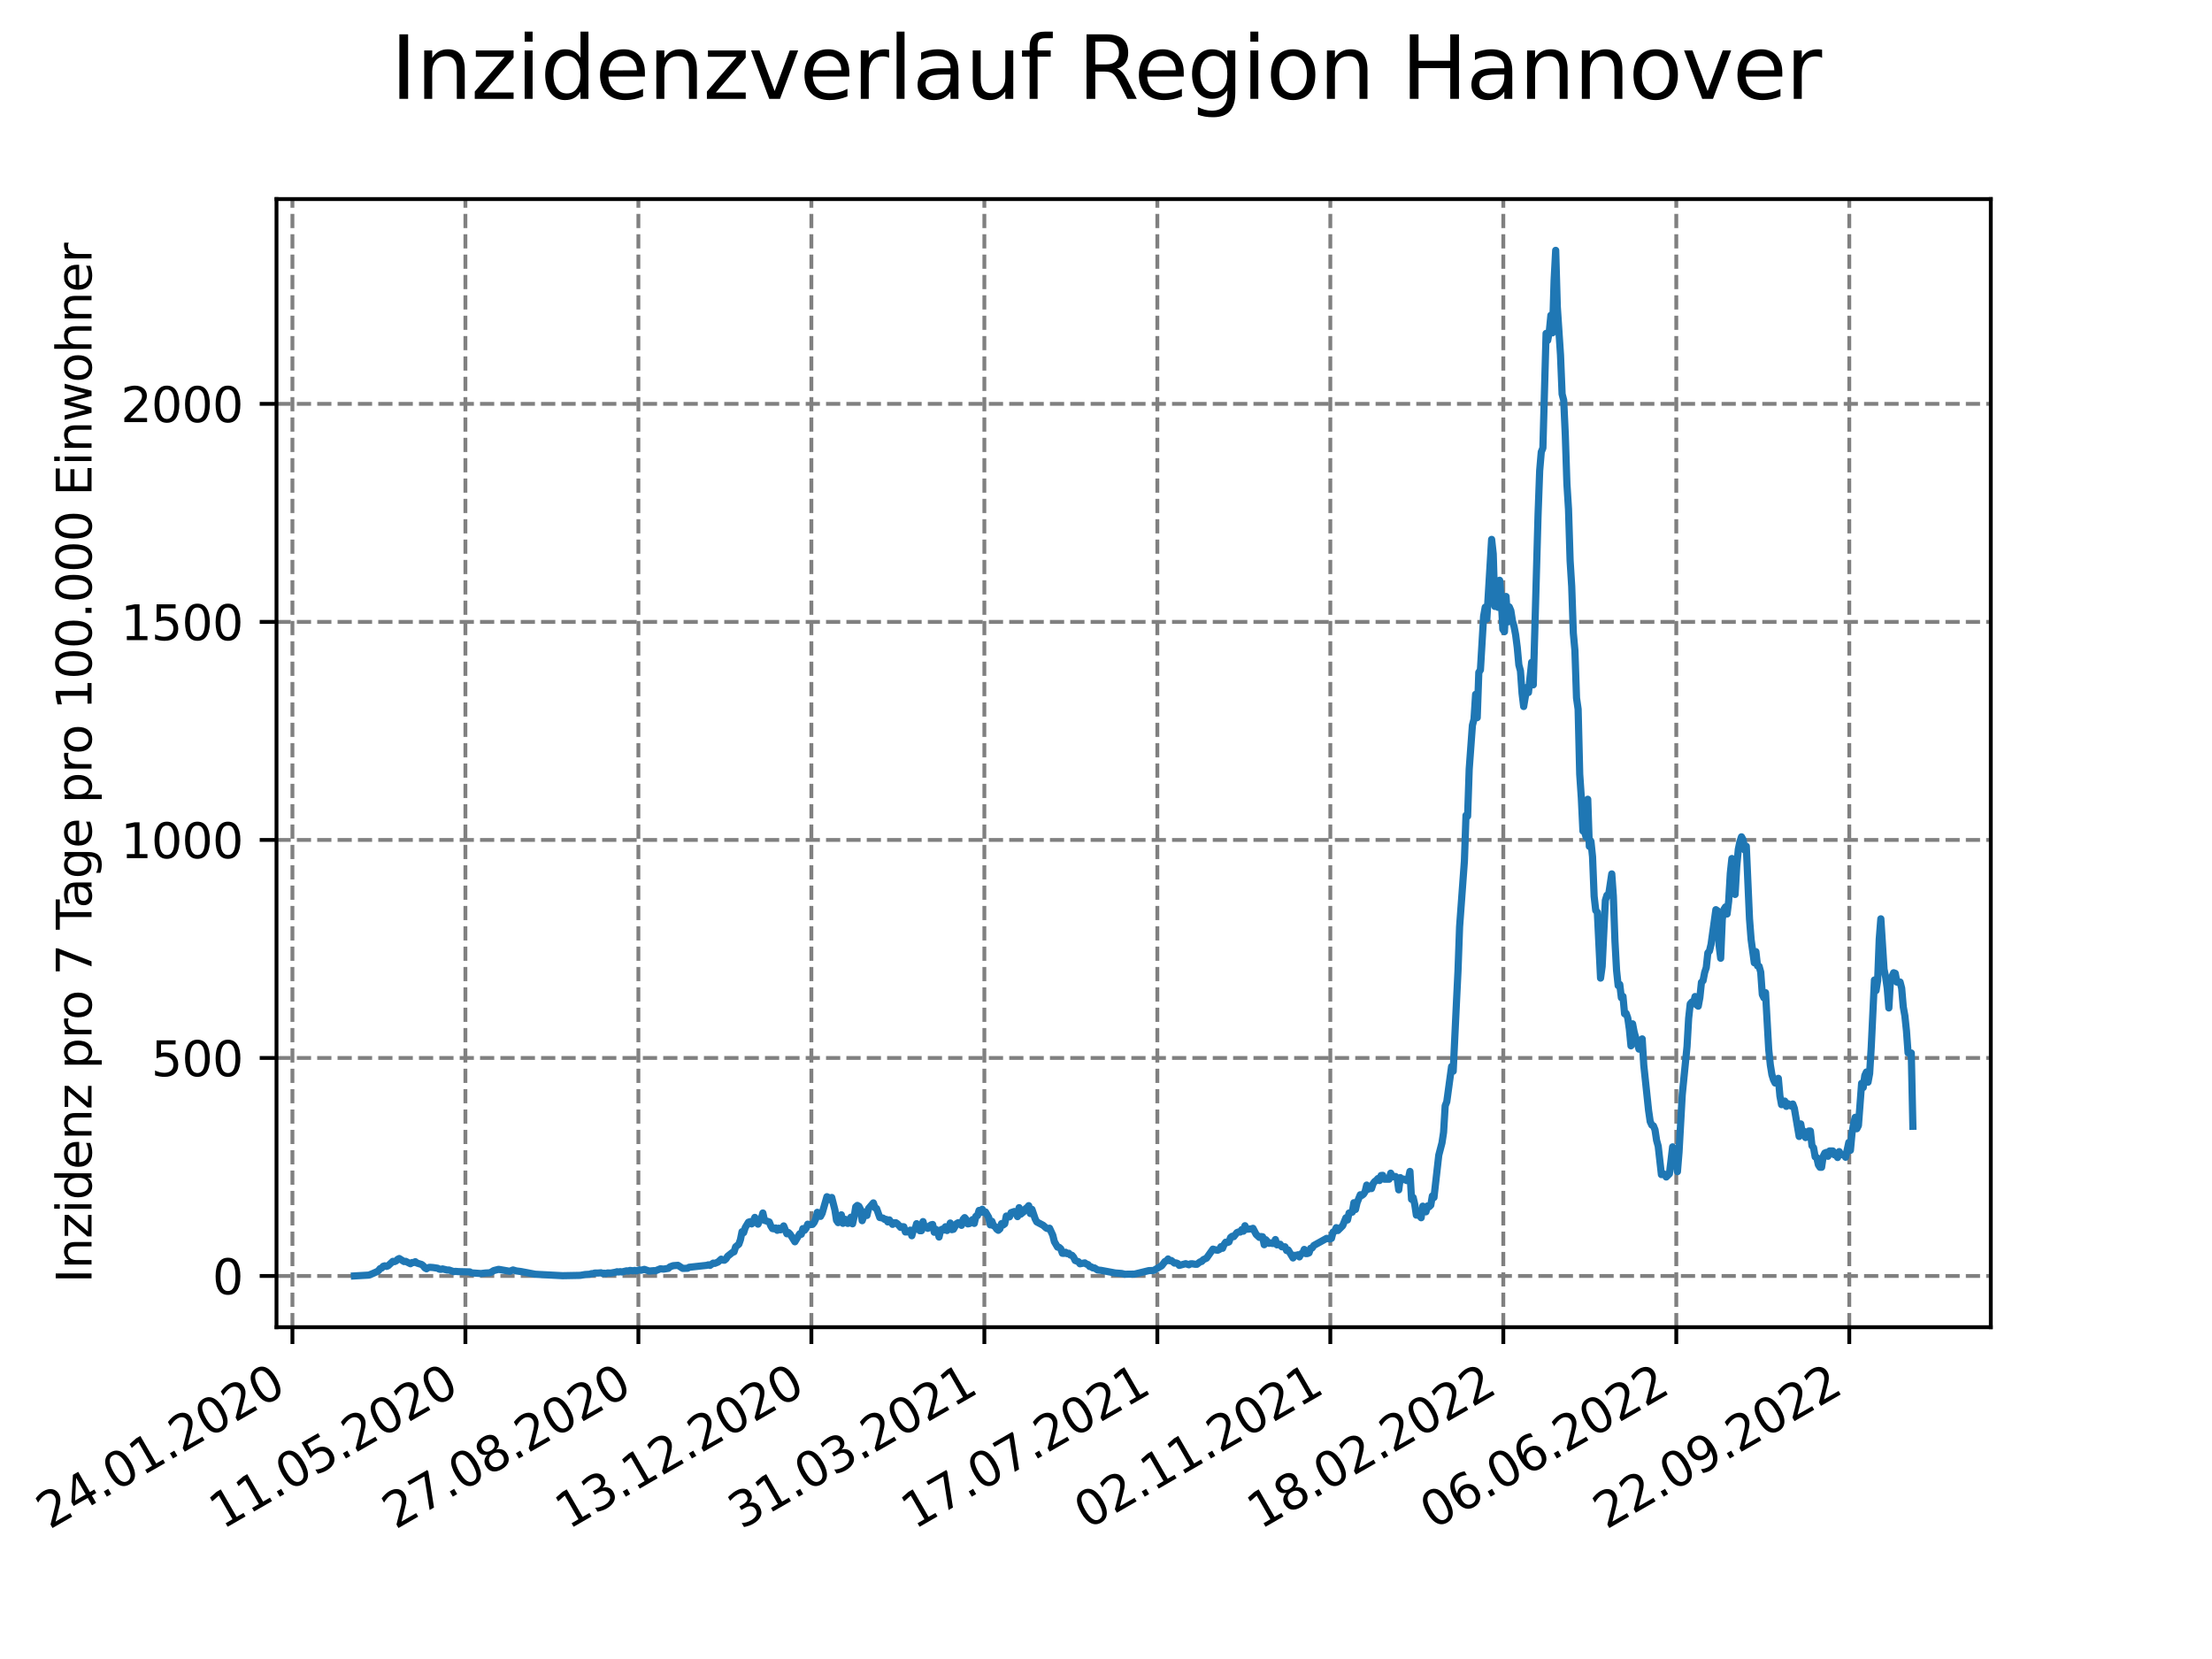 <?xml version="1.0" encoding="utf-8" standalone="no"?>
<!DOCTYPE svg PUBLIC "-//W3C//DTD SVG 1.1//EN"
  "http://www.w3.org/Graphics/SVG/1.1/DTD/svg11.dtd">
<svg xmlns:xlink="http://www.w3.org/1999/xlink" width="460.8pt" height="345.6pt" viewBox="0 0 460.8 345.6" xmlns="http://www.w3.org/2000/svg" version="1.1">
 <defs>
  <style type="text/css">*{stroke-linejoin: round; stroke-linecap: butt}</style>
 </defs>
 <g id="figure_1">
  <g id="patch_1">
   <path d="M 0 345.6 
L 460.8 345.6 
L 460.8 0 
L 0 0 
z
" style="fill: #ffffff"/>
  </g>
  <g id="axes_1">
   <g id="patch_2">
    <path d="M 57.6 276.48 
L 414.72 276.48 
L 414.72 41.472 
L 57.6 41.472 
z
" style="fill: #ffffff"/>
   </g>
   <g id="matplotlib.axis_1">
    <g id="xtick_1">
     <g id="line2d_1">
      <path d="M 60.917 276.48 
L 60.917 41.472 
" clip-path="url(#p7f2aca1222)" style="fill: none; stroke-dasharray: 2.96,1.28; stroke-dashoffset: 0; stroke: #808080; stroke-width: 0.8"/>
     </g>
     <g id="line2d_2">
      <defs>
       <path id="m4a69d5b12d" d="M 0 0 
L 0 3.5 
" style="stroke: #000000; stroke-width: 0.8"/>
      </defs>
      <g>
       <use xlink:href="#m4a69d5b12d" x="60.917" y="276.48" style="stroke: #000000; stroke-width: 0.8"/>
      </g>
     </g>
     <g id="text_1">
      <!-- 24.01.2020 -->
      <g transform="translate(10.292 318.689) rotate(-30) scale(0.1 -0.1)">
       <defs>
        <path id="DejaVuSans-32" d="M 1228 531 
L 3431 531 
L 3431 0 
L 469 0 
L 469 531 
Q 828 903 1448 1529 
Q 2069 2156 2228 2338 
Q 2531 2678 2651 2914 
Q 2772 3150 2772 3378 
Q 2772 3750 2511 3984 
Q 2250 4219 1831 4219 
Q 1534 4219 1204 4116 
Q 875 4013 500 3803 
L 500 4441 
Q 881 4594 1212 4672 
Q 1544 4750 1819 4750 
Q 2544 4750 2975 4387 
Q 3406 4025 3406 3419 
Q 3406 3131 3298 2873 
Q 3191 2616 2906 2266 
Q 2828 2175 2409 1742 
Q 1991 1309 1228 531 
z
" transform="scale(0.016)"/>
        <path id="DejaVuSans-34" d="M 2419 4116 
L 825 1625 
L 2419 1625 
L 2419 4116 
z
M 2253 4666 
L 3047 4666 
L 3047 1625 
L 3713 1625 
L 3713 1100 
L 3047 1100 
L 3047 0 
L 2419 0 
L 2419 1100 
L 313 1100 
L 313 1709 
L 2253 4666 
z
" transform="scale(0.016)"/>
        <path id="DejaVuSans-2e" d="M 684 794 
L 1344 794 
L 1344 0 
L 684 0 
L 684 794 
z
" transform="scale(0.016)"/>
        <path id="DejaVuSans-30" d="M 2034 4250 
Q 1547 4250 1301 3770 
Q 1056 3291 1056 2328 
Q 1056 1369 1301 889 
Q 1547 409 2034 409 
Q 2525 409 2770 889 
Q 3016 1369 3016 2328 
Q 3016 3291 2770 3770 
Q 2525 4250 2034 4250 
z
M 2034 4750 
Q 2819 4750 3233 4129 
Q 3647 3509 3647 2328 
Q 3647 1150 3233 529 
Q 2819 -91 2034 -91 
Q 1250 -91 836 529 
Q 422 1150 422 2328 
Q 422 3509 836 4129 
Q 1250 4750 2034 4750 
z
" transform="scale(0.016)"/>
        <path id="DejaVuSans-31" d="M 794 531 
L 1825 531 
L 1825 4091 
L 703 3866 
L 703 4441 
L 1819 4666 
L 2450 4666 
L 2450 531 
L 3481 531 
L 3481 0 
L 794 0 
L 794 531 
z
" transform="scale(0.016)"/>
       </defs>
       <use xlink:href="#DejaVuSans-32"/>
       <use xlink:href="#DejaVuSans-34" x="63.623"/>
       <use xlink:href="#DejaVuSans-2e" x="127.246"/>
       <use xlink:href="#DejaVuSans-30" x="159.033"/>
       <use xlink:href="#DejaVuSans-31" x="222.656"/>
       <use xlink:href="#DejaVuSans-2e" x="286.279"/>
       <use xlink:href="#DejaVuSans-32" x="318.066"/>
       <use xlink:href="#DejaVuSans-30" x="381.689"/>
       <use xlink:href="#DejaVuSans-32" x="445.312"/>
       <use xlink:href="#DejaVuSans-30" x="508.936"/>
      </g>
     </g>
    </g>
    <g id="xtick_2">
     <g id="line2d_3">
      <path d="M 96.953 276.48 
L 96.953 41.472 
" clip-path="url(#p7f2aca1222)" style="fill: none; stroke-dasharray: 2.96,1.28; stroke-dashoffset: 0; stroke: #808080; stroke-width: 0.8"/>
     </g>
     <g id="line2d_4">
      <g>
       <use xlink:href="#m4a69d5b12d" x="96.953" y="276.48" style="stroke: #000000; stroke-width: 0.8"/>
      </g>
     </g>
     <g id="text_2">
      <!-- 11.05.2020 -->
      <g transform="translate(46.328 318.689) rotate(-30) scale(0.1 -0.1)">
       <defs>
        <path id="DejaVuSans-35" d="M 691 4666 
L 3169 4666 
L 3169 4134 
L 1269 4134 
L 1269 2991 
Q 1406 3038 1543 3061 
Q 1681 3084 1819 3084 
Q 2600 3084 3056 2656 
Q 3513 2228 3513 1497 
Q 3513 744 3044 326 
Q 2575 -91 1722 -91 
Q 1428 -91 1123 -41 
Q 819 9 494 109 
L 494 744 
Q 775 591 1075 516 
Q 1375 441 1709 441 
Q 2250 441 2565 725 
Q 2881 1009 2881 1497 
Q 2881 1984 2565 2268 
Q 2250 2553 1709 2553 
Q 1456 2553 1204 2497 
Q 953 2441 691 2322 
L 691 4666 
z
" transform="scale(0.016)"/>
       </defs>
       <use xlink:href="#DejaVuSans-31"/>
       <use xlink:href="#DejaVuSans-31" x="63.623"/>
       <use xlink:href="#DejaVuSans-2e" x="127.246"/>
       <use xlink:href="#DejaVuSans-30" x="159.033"/>
       <use xlink:href="#DejaVuSans-35" x="222.656"/>
       <use xlink:href="#DejaVuSans-2e" x="286.279"/>
       <use xlink:href="#DejaVuSans-32" x="318.066"/>
       <use xlink:href="#DejaVuSans-30" x="381.689"/>
       <use xlink:href="#DejaVuSans-32" x="445.312"/>
       <use xlink:href="#DejaVuSans-30" x="508.936"/>
      </g>
     </g>
    </g>
    <g id="xtick_3">
     <g id="line2d_5">
      <path d="M 132.988 276.48 
L 132.988 41.472 
" clip-path="url(#p7f2aca1222)" style="fill: none; stroke-dasharray: 2.96,1.28; stroke-dashoffset: 0; stroke: #808080; stroke-width: 0.8"/>
     </g>
     <g id="line2d_6">
      <g>
       <use xlink:href="#m4a69d5b12d" x="132.988" y="276.48" style="stroke: #000000; stroke-width: 0.8"/>
      </g>
     </g>
     <g id="text_3">
      <!-- 27.08.2020 -->
      <g transform="translate(82.363 318.689) rotate(-30) scale(0.1 -0.1)">
       <defs>
        <path id="DejaVuSans-37" d="M 525 4666 
L 3525 4666 
L 3525 4397 
L 1831 0 
L 1172 0 
L 2766 4134 
L 525 4134 
L 525 4666 
z
" transform="scale(0.016)"/>
        <path id="DejaVuSans-38" d="M 2034 2216 
Q 1584 2216 1326 1975 
Q 1069 1734 1069 1313 
Q 1069 891 1326 650 
Q 1584 409 2034 409 
Q 2484 409 2743 651 
Q 3003 894 3003 1313 
Q 3003 1734 2745 1975 
Q 2488 2216 2034 2216 
z
M 1403 2484 
Q 997 2584 770 2862 
Q 544 3141 544 3541 
Q 544 4100 942 4425 
Q 1341 4750 2034 4750 
Q 2731 4750 3128 4425 
Q 3525 4100 3525 3541 
Q 3525 3141 3298 2862 
Q 3072 2584 2669 2484 
Q 3125 2378 3379 2068 
Q 3634 1759 3634 1313 
Q 3634 634 3220 271 
Q 2806 -91 2034 -91 
Q 1263 -91 848 271 
Q 434 634 434 1313 
Q 434 1759 690 2068 
Q 947 2378 1403 2484 
z
M 1172 3481 
Q 1172 3119 1398 2916 
Q 1625 2713 2034 2713 
Q 2441 2713 2670 2916 
Q 2900 3119 2900 3481 
Q 2900 3844 2670 4047 
Q 2441 4250 2034 4250 
Q 1625 4250 1398 4047 
Q 1172 3844 1172 3481 
z
" transform="scale(0.016)"/>
       </defs>
       <use xlink:href="#DejaVuSans-32"/>
       <use xlink:href="#DejaVuSans-37" x="63.623"/>
       <use xlink:href="#DejaVuSans-2e" x="127.246"/>
       <use xlink:href="#DejaVuSans-30" x="159.033"/>
       <use xlink:href="#DejaVuSans-38" x="222.656"/>
       <use xlink:href="#DejaVuSans-2e" x="286.279"/>
       <use xlink:href="#DejaVuSans-32" x="318.066"/>
       <use xlink:href="#DejaVuSans-30" x="381.689"/>
       <use xlink:href="#DejaVuSans-32" x="445.312"/>
       <use xlink:href="#DejaVuSans-30" x="508.936"/>
      </g>
     </g>
    </g>
    <g id="xtick_4">
     <g id="line2d_7">
      <path d="M 169.024 276.48 
L 169.024 41.472 
" clip-path="url(#p7f2aca1222)" style="fill: none; stroke-dasharray: 2.96,1.28; stroke-dashoffset: 0; stroke: #808080; stroke-width: 0.8"/>
     </g>
     <g id="line2d_8">
      <g>
       <use xlink:href="#m4a69d5b12d" x="169.024" y="276.48" style="stroke: #000000; stroke-width: 0.8"/>
      </g>
     </g>
     <g id="text_4">
      <!-- 13.12.2020 -->
      <g transform="translate(118.399 318.689) rotate(-30) scale(0.1 -0.1)">
       <defs>
        <path id="DejaVuSans-33" d="M 2597 2516 
Q 3050 2419 3304 2112 
Q 3559 1806 3559 1356 
Q 3559 666 3084 287 
Q 2609 -91 1734 -91 
Q 1441 -91 1130 -33 
Q 819 25 488 141 
L 488 750 
Q 750 597 1062 519 
Q 1375 441 1716 441 
Q 2309 441 2620 675 
Q 2931 909 2931 1356 
Q 2931 1769 2642 2001 
Q 2353 2234 1838 2234 
L 1294 2234 
L 1294 2753 
L 1863 2753 
Q 2328 2753 2575 2939 
Q 2822 3125 2822 3475 
Q 2822 3834 2567 4026 
Q 2313 4219 1838 4219 
Q 1578 4219 1281 4162 
Q 984 4106 628 3988 
L 628 4550 
Q 988 4650 1302 4700 
Q 1616 4750 1894 4750 
Q 2613 4750 3031 4423 
Q 3450 4097 3450 3541 
Q 3450 3153 3228 2886 
Q 3006 2619 2597 2516 
z
" transform="scale(0.016)"/>
       </defs>
       <use xlink:href="#DejaVuSans-31"/>
       <use xlink:href="#DejaVuSans-33" x="63.623"/>
       <use xlink:href="#DejaVuSans-2e" x="127.246"/>
       <use xlink:href="#DejaVuSans-31" x="159.033"/>
       <use xlink:href="#DejaVuSans-32" x="222.656"/>
       <use xlink:href="#DejaVuSans-2e" x="286.279"/>
       <use xlink:href="#DejaVuSans-32" x="318.066"/>
       <use xlink:href="#DejaVuSans-30" x="381.689"/>
       <use xlink:href="#DejaVuSans-32" x="445.312"/>
       <use xlink:href="#DejaVuSans-30" x="508.936"/>
      </g>
     </g>
    </g>
    <g id="xtick_5">
     <g id="line2d_9">
      <path d="M 205.06 276.48 
L 205.06 41.472 
" clip-path="url(#p7f2aca1222)" style="fill: none; stroke-dasharray: 2.96,1.28; stroke-dashoffset: 0; stroke: #808080; stroke-width: 0.8"/>
     </g>
     <g id="line2d_10">
      <g>
       <use xlink:href="#m4a69d5b12d" x="205.06" y="276.48" style="stroke: #000000; stroke-width: 0.8"/>
      </g>
     </g>
     <g id="text_5">
      <!-- 31.03.2021 -->
      <g transform="translate(154.435 318.689) rotate(-30) scale(0.1 -0.1)">
       <use xlink:href="#DejaVuSans-33"/>
       <use xlink:href="#DejaVuSans-31" x="63.623"/>
       <use xlink:href="#DejaVuSans-2e" x="127.246"/>
       <use xlink:href="#DejaVuSans-30" x="159.033"/>
       <use xlink:href="#DejaVuSans-33" x="222.656"/>
       <use xlink:href="#DejaVuSans-2e" x="286.279"/>
       <use xlink:href="#DejaVuSans-32" x="318.066"/>
       <use xlink:href="#DejaVuSans-30" x="381.689"/>
       <use xlink:href="#DejaVuSans-32" x="445.312"/>
       <use xlink:href="#DejaVuSans-31" x="508.936"/>
      </g>
     </g>
    </g>
    <g id="xtick_6">
     <g id="line2d_11">
      <path d="M 241.095 276.48 
L 241.095 41.472 
" clip-path="url(#p7f2aca1222)" style="fill: none; stroke-dasharray: 2.96,1.28; stroke-dashoffset: 0; stroke: #808080; stroke-width: 0.8"/>
     </g>
     <g id="line2d_12">
      <g>
       <use xlink:href="#m4a69d5b12d" x="241.095" y="276.48" style="stroke: #000000; stroke-width: 0.8"/>
      </g>
     </g>
     <g id="text_6">
      <!-- 17.07.2021 -->
      <g transform="translate(190.47 318.689) rotate(-30) scale(0.1 -0.1)">
       <use xlink:href="#DejaVuSans-31"/>
       <use xlink:href="#DejaVuSans-37" x="63.623"/>
       <use xlink:href="#DejaVuSans-2e" x="127.246"/>
       <use xlink:href="#DejaVuSans-30" x="159.033"/>
       <use xlink:href="#DejaVuSans-37" x="222.656"/>
       <use xlink:href="#DejaVuSans-2e" x="286.279"/>
       <use xlink:href="#DejaVuSans-32" x="318.066"/>
       <use xlink:href="#DejaVuSans-30" x="381.689"/>
       <use xlink:href="#DejaVuSans-32" x="445.312"/>
       <use xlink:href="#DejaVuSans-31" x="508.936"/>
      </g>
     </g>
    </g>
    <g id="xtick_7">
     <g id="line2d_13">
      <path d="M 277.131 276.48 
L 277.131 41.472 
" clip-path="url(#p7f2aca1222)" style="fill: none; stroke-dasharray: 2.96,1.28; stroke-dashoffset: 0; stroke: #808080; stroke-width: 0.8"/>
     </g>
     <g id="line2d_14">
      <g>
       <use xlink:href="#m4a69d5b12d" x="277.131" y="276.48" style="stroke: #000000; stroke-width: 0.8"/>
      </g>
     </g>
     <g id="text_7">
      <!-- 02.11.2021 -->
      <g transform="translate(226.506 318.689) rotate(-30) scale(0.1 -0.1)">
       <use xlink:href="#DejaVuSans-30"/>
       <use xlink:href="#DejaVuSans-32" x="63.623"/>
       <use xlink:href="#DejaVuSans-2e" x="127.246"/>
       <use xlink:href="#DejaVuSans-31" x="159.033"/>
       <use xlink:href="#DejaVuSans-31" x="222.656"/>
       <use xlink:href="#DejaVuSans-2e" x="286.279"/>
       <use xlink:href="#DejaVuSans-32" x="318.066"/>
       <use xlink:href="#DejaVuSans-30" x="381.689"/>
       <use xlink:href="#DejaVuSans-32" x="445.312"/>
       <use xlink:href="#DejaVuSans-31" x="508.936"/>
      </g>
     </g>
    </g>
    <g id="xtick_8">
     <g id="line2d_15">
      <path d="M 313.167 276.48 
L 313.167 41.472 
" clip-path="url(#p7f2aca1222)" style="fill: none; stroke-dasharray: 2.96,1.28; stroke-dashoffset: 0; stroke: #808080; stroke-width: 0.8"/>
     </g>
     <g id="line2d_16">
      <g>
       <use xlink:href="#m4a69d5b12d" x="313.167" y="276.48" style="stroke: #000000; stroke-width: 0.8"/>
      </g>
     </g>
     <g id="text_8">
      <!-- 18.02.2022 -->
      <g transform="translate(262.542 318.689) rotate(-30) scale(0.1 -0.1)">
       <use xlink:href="#DejaVuSans-31"/>
       <use xlink:href="#DejaVuSans-38" x="63.623"/>
       <use xlink:href="#DejaVuSans-2e" x="127.246"/>
       <use xlink:href="#DejaVuSans-30" x="159.033"/>
       <use xlink:href="#DejaVuSans-32" x="222.656"/>
       <use xlink:href="#DejaVuSans-2e" x="286.279"/>
       <use xlink:href="#DejaVuSans-32" x="318.066"/>
       <use xlink:href="#DejaVuSans-30" x="381.689"/>
       <use xlink:href="#DejaVuSans-32" x="445.312"/>
       <use xlink:href="#DejaVuSans-32" x="508.936"/>
      </g>
     </g>
    </g>
    <g id="xtick_9">
     <g id="line2d_17">
      <path d="M 349.202 276.48 
L 349.202 41.472 
" clip-path="url(#p7f2aca1222)" style="fill: none; stroke-dasharray: 2.96,1.28; stroke-dashoffset: 0; stroke: #808080; stroke-width: 0.8"/>
     </g>
     <g id="line2d_18">
      <g>
       <use xlink:href="#m4a69d5b12d" x="349.202" y="276.48" style="stroke: #000000; stroke-width: 0.8"/>
      </g>
     </g>
     <g id="text_9">
      <!-- 06.06.2022 -->
      <g transform="translate(298.577 318.689) rotate(-30) scale(0.1 -0.1)">
       <defs>
        <path id="DejaVuSans-36" d="M 2113 2584 
Q 1688 2584 1439 2293 
Q 1191 2003 1191 1497 
Q 1191 994 1439 701 
Q 1688 409 2113 409 
Q 2538 409 2786 701 
Q 3034 994 3034 1497 
Q 3034 2003 2786 2293 
Q 2538 2584 2113 2584 
z
M 3366 4563 
L 3366 3988 
Q 3128 4100 2886 4159 
Q 2644 4219 2406 4219 
Q 1781 4219 1451 3797 
Q 1122 3375 1075 2522 
Q 1259 2794 1537 2939 
Q 1816 3084 2150 3084 
Q 2853 3084 3261 2657 
Q 3669 2231 3669 1497 
Q 3669 778 3244 343 
Q 2819 -91 2113 -91 
Q 1303 -91 875 529 
Q 447 1150 447 2328 
Q 447 3434 972 4092 
Q 1497 4750 2381 4750 
Q 2619 4750 2861 4703 
Q 3103 4656 3366 4563 
z
" transform="scale(0.016)"/>
       </defs>
       <use xlink:href="#DejaVuSans-30"/>
       <use xlink:href="#DejaVuSans-36" x="63.623"/>
       <use xlink:href="#DejaVuSans-2e" x="127.246"/>
       <use xlink:href="#DejaVuSans-30" x="159.033"/>
       <use xlink:href="#DejaVuSans-36" x="222.656"/>
       <use xlink:href="#DejaVuSans-2e" x="286.279"/>
       <use xlink:href="#DejaVuSans-32" x="318.066"/>
       <use xlink:href="#DejaVuSans-30" x="381.689"/>
       <use xlink:href="#DejaVuSans-32" x="445.312"/>
       <use xlink:href="#DejaVuSans-32" x="508.936"/>
      </g>
     </g>
    </g>
    <g id="xtick_10">
     <g id="line2d_19">
      <path d="M 385.238 276.48 
L 385.238 41.472 
" clip-path="url(#p7f2aca1222)" style="fill: none; stroke-dasharray: 2.96,1.28; stroke-dashoffset: 0; stroke: #808080; stroke-width: 0.8"/>
     </g>
     <g id="line2d_20">
      <g>
       <use xlink:href="#m4a69d5b12d" x="385.238" y="276.48" style="stroke: #000000; stroke-width: 0.8"/>
      </g>
     </g>
     <g id="text_10">
      <!-- 22.09.2022 -->
      <g transform="translate(334.613 318.689) rotate(-30) scale(0.1 -0.1)">
       <defs>
        <path id="DejaVuSans-39" d="M 703 97 
L 703 672 
Q 941 559 1184 500 
Q 1428 441 1663 441 
Q 2288 441 2617 861 
Q 2947 1281 2994 2138 
Q 2813 1869 2534 1725 
Q 2256 1581 1919 1581 
Q 1219 1581 811 2004 
Q 403 2428 403 3163 
Q 403 3881 828 4315 
Q 1253 4750 1959 4750 
Q 2769 4750 3195 4129 
Q 3622 3509 3622 2328 
Q 3622 1225 3098 567 
Q 2575 -91 1691 -91 
Q 1453 -91 1209 -44 
Q 966 3 703 97 
z
M 1959 2075 
Q 2384 2075 2632 2365 
Q 2881 2656 2881 3163 
Q 2881 3666 2632 3958 
Q 2384 4250 1959 4250 
Q 1534 4250 1286 3958 
Q 1038 3666 1038 3163 
Q 1038 2656 1286 2365 
Q 1534 2075 1959 2075 
z
" transform="scale(0.016)"/>
       </defs>
       <use xlink:href="#DejaVuSans-32"/>
       <use xlink:href="#DejaVuSans-32" x="63.623"/>
       <use xlink:href="#DejaVuSans-2e" x="127.246"/>
       <use xlink:href="#DejaVuSans-30" x="159.033"/>
       <use xlink:href="#DejaVuSans-39" x="222.656"/>
       <use xlink:href="#DejaVuSans-2e" x="286.279"/>
       <use xlink:href="#DejaVuSans-32" x="318.066"/>
       <use xlink:href="#DejaVuSans-30" x="381.689"/>
       <use xlink:href="#DejaVuSans-32" x="445.312"/>
       <use xlink:href="#DejaVuSans-32" x="508.936"/>
      </g>
     </g>
    </g>
   </g>
   <g id="matplotlib.axis_2">
    <g id="ytick_1">
     <g id="line2d_21">
      <path d="M 57.6 265.806 
L 414.72 265.806 
" clip-path="url(#p7f2aca1222)" style="fill: none; stroke-dasharray: 2.96,1.28; stroke-dashoffset: 0; stroke: #808080; stroke-width: 0.8"/>
     </g>
     <g id="line2d_22">
      <defs>
       <path id="m8490bb4924" d="M 0 0 
L -3.5 0 
" style="stroke: #000000; stroke-width: 0.8"/>
      </defs>
      <g>
       <use xlink:href="#m8490bb4924" x="57.6" y="265.806" style="stroke: #000000; stroke-width: 0.8"/>
      </g>
     </g>
     <g id="text_11">
      <!-- 0 -->
      <g transform="translate(44.237 269.605) scale(0.1 -0.1)">
       <use xlink:href="#DejaVuSans-30"/>
      </g>
     </g>
    </g>
    <g id="ytick_2">
     <g id="line2d_23">
      <path d="M 57.6 220.388 
L 414.72 220.388 
" clip-path="url(#p7f2aca1222)" style="fill: none; stroke-dasharray: 2.96,1.28; stroke-dashoffset: 0; stroke: #808080; stroke-width: 0.8"/>
     </g>
     <g id="line2d_24">
      <g>
       <use xlink:href="#m8490bb4924" x="57.6" y="220.388" style="stroke: #000000; stroke-width: 0.8"/>
      </g>
     </g>
     <g id="text_12">
      <!-- 500 -->
      <g transform="translate(31.512 224.187) scale(0.1 -0.1)">
       <use xlink:href="#DejaVuSans-35"/>
       <use xlink:href="#DejaVuSans-30" x="63.623"/>
       <use xlink:href="#DejaVuSans-30" x="127.246"/>
      </g>
     </g>
    </g>
    <g id="ytick_3">
     <g id="line2d_25">
      <path d="M 57.6 174.97 
L 414.72 174.97 
" clip-path="url(#p7f2aca1222)" style="fill: none; stroke-dasharray: 2.96,1.28; stroke-dashoffset: 0; stroke: #808080; stroke-width: 0.8"/>
     </g>
     <g id="line2d_26">
      <g>
       <use xlink:href="#m8490bb4924" x="57.6" y="174.97" style="stroke: #000000; stroke-width: 0.8"/>
      </g>
     </g>
     <g id="text_13">
      <!-- 1000 -->
      <g transform="translate(25.15 178.769) scale(0.1 -0.1)">
       <use xlink:href="#DejaVuSans-31"/>
       <use xlink:href="#DejaVuSans-30" x="63.623"/>
       <use xlink:href="#DejaVuSans-30" x="127.246"/>
       <use xlink:href="#DejaVuSans-30" x="190.869"/>
      </g>
     </g>
    </g>
    <g id="ytick_4">
     <g id="line2d_27">
      <path d="M 57.6 129.552 
L 414.72 129.552 
" clip-path="url(#p7f2aca1222)" style="fill: none; stroke-dasharray: 2.96,1.28; stroke-dashoffset: 0; stroke: #808080; stroke-width: 0.8"/>
     </g>
     <g id="line2d_28">
      <g>
       <use xlink:href="#m8490bb4924" x="57.6" y="129.552" style="stroke: #000000; stroke-width: 0.8"/>
      </g>
     </g>
     <g id="text_14">
      <!-- 1500 -->
      <g transform="translate(25.15 133.351) scale(0.1 -0.1)">
       <use xlink:href="#DejaVuSans-31"/>
       <use xlink:href="#DejaVuSans-35" x="63.623"/>
       <use xlink:href="#DejaVuSans-30" x="127.246"/>
       <use xlink:href="#DejaVuSans-30" x="190.869"/>
      </g>
     </g>
    </g>
    <g id="ytick_5">
     <g id="line2d_29">
      <path d="M 57.6 84.134 
L 414.72 84.134 
" clip-path="url(#p7f2aca1222)" style="fill: none; stroke-dasharray: 2.96,1.28; stroke-dashoffset: 0; stroke: #808080; stroke-width: 0.8"/>
     </g>
     <g id="line2d_30">
      <g>
       <use xlink:href="#m8490bb4924" x="57.6" y="84.134" style="stroke: #000000; stroke-width: 0.8"/>
      </g>
     </g>
     <g id="text_15">
      <!-- 2000 -->
      <g transform="translate(25.15 87.933) scale(0.1 -0.1)">
       <use xlink:href="#DejaVuSans-32"/>
       <use xlink:href="#DejaVuSans-30" x="63.623"/>
       <use xlink:href="#DejaVuSans-30" x="127.246"/>
       <use xlink:href="#DejaVuSans-30" x="190.869"/>
      </g>
     </g>
    </g>
    <g id="text_16">
     <!-- Inzidenz pro 7 Tage pro 100.000 Einwohner -->
     <g transform="translate(19.07 267.301) rotate(-90) scale(0.1 -0.1)">
      <defs>
       <path id="DejaVuSans-49" d="M 628 4666 
L 1259 4666 
L 1259 0 
L 628 0 
L 628 4666 
z
" transform="scale(0.016)"/>
       <path id="DejaVuSans-6e" d="M 3513 2113 
L 3513 0 
L 2938 0 
L 2938 2094 
Q 2938 2591 2744 2837 
Q 2550 3084 2163 3084 
Q 1697 3084 1428 2787 
Q 1159 2491 1159 1978 
L 1159 0 
L 581 0 
L 581 3500 
L 1159 3500 
L 1159 2956 
Q 1366 3272 1645 3428 
Q 1925 3584 2291 3584 
Q 2894 3584 3203 3211 
Q 3513 2838 3513 2113 
z
" transform="scale(0.016)"/>
       <path id="DejaVuSans-7a" d="M 353 3500 
L 3084 3500 
L 3084 2975 
L 922 459 
L 3084 459 
L 3084 0 
L 275 0 
L 275 525 
L 2438 3041 
L 353 3041 
L 353 3500 
z
" transform="scale(0.016)"/>
       <path id="DejaVuSans-69" d="M 603 3500 
L 1178 3500 
L 1178 0 
L 603 0 
L 603 3500 
z
M 603 4863 
L 1178 4863 
L 1178 4134 
L 603 4134 
L 603 4863 
z
" transform="scale(0.016)"/>
       <path id="DejaVuSans-64" d="M 2906 2969 
L 2906 4863 
L 3481 4863 
L 3481 0 
L 2906 0 
L 2906 525 
Q 2725 213 2448 61 
Q 2172 -91 1784 -91 
Q 1150 -91 751 415 
Q 353 922 353 1747 
Q 353 2572 751 3078 
Q 1150 3584 1784 3584 
Q 2172 3584 2448 3432 
Q 2725 3281 2906 2969 
z
M 947 1747 
Q 947 1113 1208 752 
Q 1469 391 1925 391 
Q 2381 391 2643 752 
Q 2906 1113 2906 1747 
Q 2906 2381 2643 2742 
Q 2381 3103 1925 3103 
Q 1469 3103 1208 2742 
Q 947 2381 947 1747 
z
" transform="scale(0.016)"/>
       <path id="DejaVuSans-65" d="M 3597 1894 
L 3597 1613 
L 953 1613 
Q 991 1019 1311 708 
Q 1631 397 2203 397 
Q 2534 397 2845 478 
Q 3156 559 3463 722 
L 3463 178 
Q 3153 47 2828 -22 
Q 2503 -91 2169 -91 
Q 1331 -91 842 396 
Q 353 884 353 1716 
Q 353 2575 817 3079 
Q 1281 3584 2069 3584 
Q 2775 3584 3186 3129 
Q 3597 2675 3597 1894 
z
M 3022 2063 
Q 3016 2534 2758 2815 
Q 2500 3097 2075 3097 
Q 1594 3097 1305 2825 
Q 1016 2553 972 2059 
L 3022 2063 
z
" transform="scale(0.016)"/>
       <path id="DejaVuSans-20" transform="scale(0.016)"/>
       <path id="DejaVuSans-70" d="M 1159 525 
L 1159 -1331 
L 581 -1331 
L 581 3500 
L 1159 3500 
L 1159 2969 
Q 1341 3281 1617 3432 
Q 1894 3584 2278 3584 
Q 2916 3584 3314 3078 
Q 3713 2572 3713 1747 
Q 3713 922 3314 415 
Q 2916 -91 2278 -91 
Q 1894 -91 1617 61 
Q 1341 213 1159 525 
z
M 3116 1747 
Q 3116 2381 2855 2742 
Q 2594 3103 2138 3103 
Q 1681 3103 1420 2742 
Q 1159 2381 1159 1747 
Q 1159 1113 1420 752 
Q 1681 391 2138 391 
Q 2594 391 2855 752 
Q 3116 1113 3116 1747 
z
" transform="scale(0.016)"/>
       <path id="DejaVuSans-72" d="M 2631 2963 
Q 2534 3019 2420 3045 
Q 2306 3072 2169 3072 
Q 1681 3072 1420 2755 
Q 1159 2438 1159 1844 
L 1159 0 
L 581 0 
L 581 3500 
L 1159 3500 
L 1159 2956 
Q 1341 3275 1631 3429 
Q 1922 3584 2338 3584 
Q 2397 3584 2469 3576 
Q 2541 3569 2628 3553 
L 2631 2963 
z
" transform="scale(0.016)"/>
       <path id="DejaVuSans-6f" d="M 1959 3097 
Q 1497 3097 1228 2736 
Q 959 2375 959 1747 
Q 959 1119 1226 758 
Q 1494 397 1959 397 
Q 2419 397 2687 759 
Q 2956 1122 2956 1747 
Q 2956 2369 2687 2733 
Q 2419 3097 1959 3097 
z
M 1959 3584 
Q 2709 3584 3137 3096 
Q 3566 2609 3566 1747 
Q 3566 888 3137 398 
Q 2709 -91 1959 -91 
Q 1206 -91 779 398 
Q 353 888 353 1747 
Q 353 2609 779 3096 
Q 1206 3584 1959 3584 
z
" transform="scale(0.016)"/>
       <path id="DejaVuSans-54" d="M -19 4666 
L 3928 4666 
L 3928 4134 
L 2272 4134 
L 2272 0 
L 1638 0 
L 1638 4134 
L -19 4134 
L -19 4666 
z
" transform="scale(0.016)"/>
       <path id="DejaVuSans-61" d="M 2194 1759 
Q 1497 1759 1228 1600 
Q 959 1441 959 1056 
Q 959 750 1161 570 
Q 1363 391 1709 391 
Q 2188 391 2477 730 
Q 2766 1069 2766 1631 
L 2766 1759 
L 2194 1759 
z
M 3341 1997 
L 3341 0 
L 2766 0 
L 2766 531 
Q 2569 213 2275 61 
Q 1981 -91 1556 -91 
Q 1019 -91 701 211 
Q 384 513 384 1019 
Q 384 1609 779 1909 
Q 1175 2209 1959 2209 
L 2766 2209 
L 2766 2266 
Q 2766 2663 2505 2880 
Q 2244 3097 1772 3097 
Q 1472 3097 1187 3025 
Q 903 2953 641 2809 
L 641 3341 
Q 956 3463 1253 3523 
Q 1550 3584 1831 3584 
Q 2591 3584 2966 3190 
Q 3341 2797 3341 1997 
z
" transform="scale(0.016)"/>
       <path id="DejaVuSans-67" d="M 2906 1791 
Q 2906 2416 2648 2759 
Q 2391 3103 1925 3103 
Q 1463 3103 1205 2759 
Q 947 2416 947 1791 
Q 947 1169 1205 825 
Q 1463 481 1925 481 
Q 2391 481 2648 825 
Q 2906 1169 2906 1791 
z
M 3481 434 
Q 3481 -459 3084 -895 
Q 2688 -1331 1869 -1331 
Q 1566 -1331 1297 -1286 
Q 1028 -1241 775 -1147 
L 775 -588 
Q 1028 -725 1275 -790 
Q 1522 -856 1778 -856 
Q 2344 -856 2625 -561 
Q 2906 -266 2906 331 
L 2906 616 
Q 2728 306 2450 153 
Q 2172 0 1784 0 
Q 1141 0 747 490 
Q 353 981 353 1791 
Q 353 2603 747 3093 
Q 1141 3584 1784 3584 
Q 2172 3584 2450 3431 
Q 2728 3278 2906 2969 
L 2906 3500 
L 3481 3500 
L 3481 434 
z
" transform="scale(0.016)"/>
       <path id="DejaVuSans-45" d="M 628 4666 
L 3578 4666 
L 3578 4134 
L 1259 4134 
L 1259 2753 
L 3481 2753 
L 3481 2222 
L 1259 2222 
L 1259 531 
L 3634 531 
L 3634 0 
L 628 0 
L 628 4666 
z
" transform="scale(0.016)"/>
       <path id="DejaVuSans-77" d="M 269 3500 
L 844 3500 
L 1563 769 
L 2278 3500 
L 2956 3500 
L 3675 769 
L 4391 3500 
L 4966 3500 
L 4050 0 
L 3372 0 
L 2619 2869 
L 1863 0 
L 1184 0 
L 269 3500 
z
" transform="scale(0.016)"/>
       <path id="DejaVuSans-68" d="M 3513 2113 
L 3513 0 
L 2938 0 
L 2938 2094 
Q 2938 2591 2744 2837 
Q 2550 3084 2163 3084 
Q 1697 3084 1428 2787 
Q 1159 2491 1159 1978 
L 1159 0 
L 581 0 
L 581 4863 
L 1159 4863 
L 1159 2956 
Q 1366 3272 1645 3428 
Q 1925 3584 2291 3584 
Q 2894 3584 3203 3211 
Q 3513 2838 3513 2113 
z
" transform="scale(0.016)"/>
      </defs>
      <use xlink:href="#DejaVuSans-49"/>
      <use xlink:href="#DejaVuSans-6e" x="29.492"/>
      <use xlink:href="#DejaVuSans-7a" x="92.871"/>
      <use xlink:href="#DejaVuSans-69" x="145.361"/>
      <use xlink:href="#DejaVuSans-64" x="173.145"/>
      <use xlink:href="#DejaVuSans-65" x="236.621"/>
      <use xlink:href="#DejaVuSans-6e" x="298.145"/>
      <use xlink:href="#DejaVuSans-7a" x="361.523"/>
      <use xlink:href="#DejaVuSans-20" x="414.014"/>
      <use xlink:href="#DejaVuSans-70" x="445.801"/>
      <use xlink:href="#DejaVuSans-72" x="509.277"/>
      <use xlink:href="#DejaVuSans-6f" x="548.141"/>
      <use xlink:href="#DejaVuSans-20" x="609.322"/>
      <use xlink:href="#DejaVuSans-37" x="641.109"/>
      <use xlink:href="#DejaVuSans-20" x="704.732"/>
      <use xlink:href="#DejaVuSans-54" x="736.52"/>
      <use xlink:href="#DejaVuSans-61" x="781.104"/>
      <use xlink:href="#DejaVuSans-67" x="842.383"/>
      <use xlink:href="#DejaVuSans-65" x="905.859"/>
      <use xlink:href="#DejaVuSans-20" x="967.383"/>
      <use xlink:href="#DejaVuSans-70" x="999.17"/>
      <use xlink:href="#DejaVuSans-72" x="1062.646"/>
      <use xlink:href="#DejaVuSans-6f" x="1101.51"/>
      <use xlink:href="#DejaVuSans-20" x="1162.691"/>
      <use xlink:href="#DejaVuSans-31" x="1194.479"/>
      <use xlink:href="#DejaVuSans-30" x="1258.102"/>
      <use xlink:href="#DejaVuSans-30" x="1321.725"/>
      <use xlink:href="#DejaVuSans-2e" x="1385.348"/>
      <use xlink:href="#DejaVuSans-30" x="1417.135"/>
      <use xlink:href="#DejaVuSans-30" x="1480.758"/>
      <use xlink:href="#DejaVuSans-30" x="1544.381"/>
      <use xlink:href="#DejaVuSans-20" x="1608.004"/>
      <use xlink:href="#DejaVuSans-45" x="1639.791"/>
      <use xlink:href="#DejaVuSans-69" x="1702.975"/>
      <use xlink:href="#DejaVuSans-6e" x="1730.758"/>
      <use xlink:href="#DejaVuSans-77" x="1794.137"/>
      <use xlink:href="#DejaVuSans-6f" x="1875.924"/>
      <use xlink:href="#DejaVuSans-68" x="1937.105"/>
      <use xlink:href="#DejaVuSans-6e" x="2000.484"/>
      <use xlink:href="#DejaVuSans-65" x="2063.863"/>
      <use xlink:href="#DejaVuSans-72" x="2125.387"/>
     </g>
    </g>
   </g>
   <g id="line2d_31">
    <path d="M 73.833 265.798 
L 76.836 265.625 
L 77.503 265.366 
L 78.504 264.919 
L 78.838 264.714 
L 79.171 264.283 
L 79.505 264.165 
L 79.839 263.788 
L 80.172 263.694 
L 80.506 263.812 
L 80.84 263.694 
L 81.841 262.76 
L 82.174 262.823 
L 82.508 262.681 
L 82.842 262.336 
L 83.175 262.179 
L 84.176 262.807 
L 84.51 262.76 
L 85.511 263.262 
L 85.845 263.011 
L 86.178 263.011 
L 86.512 262.838 
L 86.846 263.113 
L 87.847 263.419 
L 88.18 263.694 
L 88.514 264.126 
L 88.848 264.314 
L 89.181 264.086 
L 89.515 264 
L 90.182 264.047 
L 91.183 264.196 
L 91.517 264.393 
L 91.851 264.432 
L 92.184 264.338 
L 93.185 264.581 
L 93.519 264.557 
L 94.52 264.903 
L 94.854 264.848 
L 95.521 264.903 
L 97.856 264.958 
L 98.19 265.162 
L 100.192 265.303 
L 101.193 265.186 
L 101.86 265.154 
L 102.194 265.091 
L 102.861 264.683 
L 103.862 264.424 
L 106.198 264.832 
L 106.865 264.557 
L 107.533 264.754 
L 108.534 264.887 
L 111.537 265.452 
L 117.209 265.751 
L 120.879 265.68 
L 121.88 265.507 
L 122.881 265.445 
L 123.215 265.319 
L 123.549 265.327 
L 123.882 265.201 
L 124.55 265.201 
L 125.217 265.146 
L 125.551 265.288 
L 125.884 265.225 
L 126.218 265.311 
L 126.552 265.178 
L 127.219 265.209 
L 128.22 265.028 
L 128.554 264.926 
L 128.887 264.981 
L 129.221 264.903 
L 129.555 264.974 
L 130.556 264.73 
L 130.889 264.785 
L 131.223 264.652 
L 131.89 264.73 
L 132.224 264.652 
L 132.557 264.738 
L 133.225 264.526 
L 133.558 264.612 
L 134.226 264.432 
L 135.227 264.785 
L 136.228 264.699 
L 136.561 264.722 
L 137.562 264.314 
L 138.23 264.377 
L 139.231 264.22 
L 139.564 263.906 
L 140.232 263.663 
L 141.233 263.592 
L 142.234 264.236 
L 142.901 264.212 
L 143.235 264.204 
L 143.568 263.992 
L 147.239 263.592 
L 147.572 263.482 
L 147.906 263.608 
L 148.573 263.129 
L 148.907 263.184 
L 149.574 262.909 
L 150.242 262.304 
L 150.575 262.501 
L 150.909 262.524 
L 151.243 262.25 
L 151.576 261.708 
L 152.577 260.907 
L 152.911 260.782 
L 153.245 259.737 
L 153.912 259.188 
L 154.246 258.238 
L 154.579 256.582 
L 154.913 256.786 
L 155.247 255.726 
L 155.914 254.611 
L 156.248 254.494 
L 156.581 254.965 
L 156.915 254.431 
L 157.249 253.606 
L 157.582 254.651 
L 157.916 255.012 
L 158.25 254.203 
L 158.583 253.85 
L 158.917 252.688 
L 159.251 254.219 
L 160.252 254.556 
L 160.585 255.404 
L 160.919 255.938 
L 161.253 255.993 
L 161.586 255.804 
L 161.92 256.299 
L 162.254 255.852 
L 162.587 256.197 
L 162.921 255.961 
L 163.255 255.381 
L 163.922 257.021 
L 164.256 256.762 
L 164.589 257.092 
L 165.59 258.686 
L 166.591 257.029 
L 166.925 257.123 
L 167.258 255.938 
L 167.592 256.299 
L 167.926 255.875 
L 168.259 255.019 
L 168.593 255.129 
L 169.26 255.067 
L 169.594 254.666 
L 169.928 253.913 
L 170.261 252.547 
L 170.595 253.206 
L 170.929 253.394 
L 171.262 252.759 
L 172.263 249.297 
L 172.597 249.462 
L 172.931 249.909 
L 173.264 249.454 
L 173.932 252.076 
L 174.265 254.219 
L 174.599 254.698 
L 174.933 254.399 
L 175.266 253.065 
L 175.6 254.847 
L 175.934 253.991 
L 176.267 254.062 
L 176.601 254.862 
L 176.935 254.768 
L 177.268 253.559 
L 177.602 254.941 
L 177.936 253.465 
L 178.269 251.401 
L 178.603 251.11 
L 178.937 251.306 
L 179.27 251.958 
L 179.604 254.289 
L 180.271 252.452 
L 180.605 253.198 
L 180.939 251.754 
L 181.94 250.584 
L 182.273 251.597 
L 182.607 251.754 
L 183.274 253.63 
L 183.942 253.748 
L 184.275 254.015 
L 184.609 254.022 
L 184.943 254.548 
L 185.276 254.125 
L 185.944 255.059 
L 186.277 254.729 
L 186.611 254.713 
L 186.945 254.933 
L 187.612 255.687 
L 187.946 255.538 
L 188.279 255.561 
L 188.613 256.644 
L 189.28 256.613 
L 189.614 256.26 
L 189.948 257.429 
L 190.281 256.189 
L 190.615 256.111 
L 190.949 254.91 
L 191.282 255.812 
L 191.616 256.378 
L 191.95 256.378 
L 192.283 254.478 
L 192.617 255.75 
L 192.951 255.64 
L 193.284 255.883 
L 193.618 255.42 
L 193.952 255.161 
L 194.285 255.082 
L 194.619 256.699 
L 194.953 256.087 
L 195.286 256.385 
L 195.62 257.696 
L 195.954 256.228 
L 196.287 256.056 
L 196.621 256.244 
L 196.955 255.553 
L 197.288 256.338 
L 197.622 255.867 
L 197.956 254.776 
L 198.289 256.158 
L 198.623 256.079 
L 199.29 254.894 
L 199.624 254.705 
L 199.958 254.91 
L 200.291 255.263 
L 200.625 254.03 
L 200.959 253.654 
L 201.292 254.054 
L 201.626 254.957 
L 201.959 254.894 
L 202.293 254.651 
L 202.627 254.046 
L 202.96 254.855 
L 203.294 253.379 
L 203.628 253.237 
L 203.961 252.154 
L 204.295 252.57 
L 204.629 251.911 
L 204.962 252.57 
L 205.296 252.468 
L 205.963 253.599 
L 206.297 255.169 
L 206.631 254.423 
L 206.964 255.349 
L 207.298 255.514 
L 207.632 256.048 
L 207.965 256.291 
L 208.299 255.993 
L 208.633 254.902 
L 208.966 255.192 
L 209.3 254.941 
L 209.634 253.324 
L 210.301 253.489 
L 210.635 252.609 
L 211.302 252.382 
L 211.636 252.759 
L 211.969 253.442 
L 212.303 251.581 
L 212.637 252.939 
L 213.304 252.382 
L 213.638 251.801 
L 213.971 251.565 
L 214.305 251.165 
L 214.639 252.806 
L 214.972 251.926 
L 215.64 253.897 
L 215.973 254.541 
L 217.308 255.255 
L 217.975 255.844 
L 218.309 255.961 
L 218.643 255.859 
L 219.31 257.312 
L 219.644 258.662 
L 220.311 259.8 
L 220.645 259.847 
L 220.978 260.146 
L 221.312 261.08 
L 221.646 261.103 
L 221.979 260.868 
L 222.313 261.166 
L 222.647 261.08 
L 222.98 261.449 
L 223.314 261.504 
L 223.648 261.896 
L 223.981 262.587 
L 224.649 262.83 
L 224.982 263.27 
L 225.983 263.082 
L 226.317 263.333 
L 226.651 263.427 
L 226.984 263.835 
L 227.318 263.898 
L 227.652 264.126 
L 227.985 264.126 
L 228.653 264.565 
L 229.32 264.628 
L 232.323 265.186 
L 233.658 265.288 
L 234.325 265.445 
L 236.327 265.421 
L 238.329 264.934 
L 239.33 264.691 
L 240.331 264.66 
L 241.999 263.686 
L 242.666 262.807 
L 243 262.666 
L 243.334 262.265 
L 243.667 262.634 
L 244.001 262.587 
L 244.668 263.129 
L 245.002 263.089 
L 245.336 263.215 
L 245.669 263.608 
L 247.004 263.246 
L 247.671 263.482 
L 248.005 263.278 
L 248.339 263.262 
L 249.006 263.372 
L 249.34 263.372 
L 250.007 262.862 
L 250.341 262.783 
L 250.674 262.407 
L 251.342 262.1 
L 252.676 260.216 
L 253.344 260.405 
L 253.677 260.444 
L 254.011 260.287 
L 254.345 259.698 
L 254.678 260.044 
L 255.012 259.227 
L 255.346 258.764 
L 255.679 258.85 
L 256.013 258.717 
L 256.347 257.798 
L 256.68 257.539 
L 257.014 257.618 
L 257.681 256.77 
L 258.015 256.637 
L 258.349 256.668 
L 258.682 256.142 
L 259.016 256.48 
L 259.35 255.341 
L 259.683 256.079 
L 260.684 255.993 
L 261.018 255.883 
L 261.685 257.155 
L 262.353 257.775 
L 262.686 257.594 
L 263.02 257.641 
L 263.354 259.298 
L 263.687 258.254 
L 264.355 259.007 
L 264.688 258.913 
L 265.022 259.039 
L 265.356 259.031 
L 265.689 258.222 
L 266.023 259.329 
L 266.69 259.196 
L 267.024 259.73 
L 267.691 259.73 
L 268.025 260.515 
L 268.359 260.389 
L 269.36 262.053 
L 269.693 261.504 
L 270.027 261.527 
L 270.361 261.402 
L 270.694 261.833 
L 271.028 261.198 
L 271.361 261.103 
L 271.695 260.279 
L 272.029 261.15 
L 272.362 261.143 
L 272.696 260.993 
L 273.03 260.036 
L 273.363 259.957 
L 273.697 259.455 
L 276.366 257.971 
L 277.034 258.105 
L 277.367 257.971 
L 277.701 256.66 
L 278.035 256.503 
L 278.368 255.742 
L 278.702 256.338 
L 279.703 255.341 
L 280.37 253.693 
L 280.704 254.148 
L 281.038 252.688 
L 281.705 252.515 
L 282.039 250.545 
L 282.372 251.958 
L 282.706 250.529 
L 283.373 248.888 
L 283.707 249.022 
L 284.041 248.763 
L 284.374 248.237 
L 284.708 246.871 
L 285.042 247.727 
L 285.375 247.366 
L 285.709 247.601 
L 286.043 246.573 
L 286.376 246.125 
L 286.71 245.905 
L 287.044 245.513 
L 287.377 245.929 
L 287.711 244.877 
L 288.045 244.846 
L 288.378 245.646 
L 289.379 245.654 
L 289.713 244.39 
L 290.047 245.16 
L 290.714 245.081 
L 291.048 245.395 
L 291.381 247.868 
L 291.715 245.324 
L 292.049 245.795 
L 292.382 245.623 
L 293.05 245.937 
L 293.383 245.591 
L 293.717 244.029 
L 294.051 249.838 
L 294.384 249.462 
L 294.718 250.898 
L 295.052 253.135 
L 295.385 252.876 
L 296.053 253.677 
L 296.386 251.267 
L 296.72 252.013 
L 297.054 252.445 
L 297.387 251.22 
L 297.721 251.393 
L 298.055 251.063 
L 298.388 249.132 
L 298.722 249.462 
L 299.723 240.638 
L 300.39 238.087 
L 300.724 235.881 
L 301.058 230.354 
L 301.391 229.514 
L 302.392 222.166 
L 302.726 223.155 
L 303.393 209.111 
L 303.727 202.282 
L 304.061 193.05 
L 305.062 179.375 
L 305.395 169.86 
L 305.729 170.041 
L 306.062 160.22 
L 306.73 151.098 
L 307.063 149.827 
L 307.397 144.638 
L 307.731 149.497 
L 308.064 140.077 
L 308.398 139.558 
L 309.065 128.38 
L 309.399 126.488 
L 309.733 128.953 
L 310.734 112.365 
L 311.067 115.396 
L 311.401 126.331 
L 311.735 122.524 
L 312.068 126.519 
L 312.402 120.883 
L 312.736 124.753 
L 313.069 131.104 
L 313.403 131.591 
L 313.737 124.258 
L 314.07 129.565 
L 314.404 126.425 
L 314.738 127.218 
L 315.071 129.345 
L 315.405 130.507 
L 315.739 132.281 
L 316.072 134.872 
L 316.406 138.522 
L 316.74 139.755 
L 317.073 144.433 
L 317.407 147.181 
L 318.074 143.193 
L 318.408 144.269 
L 319.075 137.965 
L 319.409 142.667 
L 320.41 107.114 
L 320.744 98.047 
L 321.077 94.145 
L 321.411 93.344 
L 322.078 69.456 
L 322.412 70.916 
L 322.746 69.103 
L 323.079 65.672 
L 323.413 69.338 
L 323.747 58.434 
L 324.08 52.154 
L 324.414 63.898 
L 325.081 73.931 
L 325.415 82.087 
L 325.749 83.382 
L 326.082 90.667 
L 326.416 100.763 
L 326.75 106.077 
L 327.083 116.785 
L 327.417 122.155 
L 327.751 131.881 
L 328.084 135.516 
L 328.418 145.399 
L 328.752 147.738 
L 329.085 161.28 
L 329.419 166.21 
L 329.753 173.118 
L 330.086 173.252 
L 330.42 174.406 
L 330.754 166.5 
L 331.087 176.321 
L 331.421 175.269 
L 331.755 178.48 
L 332.088 186.715 
L 332.422 189.659 
L 332.756 190.035 
L 333.423 203.758 
L 333.757 201.324 
L 334.424 187.563 
L 334.758 186.487 
L 335.091 186.518 
L 335.759 182.052 
L 336.092 186.715 
L 336.426 196.064 
L 336.76 202.14 
L 337.093 205.32 
L 337.427 205.076 
L 337.761 207.855 
L 338.094 207.565 
L 338.428 211.192 
L 338.762 211.121 
L 339.095 212.071 
L 339.429 214.426 
L 339.763 217.864 
L 340.096 213.28 
L 340.43 215.015 
L 341.431 218.555 
L 342.098 216.42 
L 342.432 221.923 
L 343.433 231.343 
L 343.766 233.643 
L 344.1 234.373 
L 344.434 234.53 
L 344.767 235.355 
L 345.101 237.561 
L 345.435 238.77 
L 346.102 244.689 
L 346.436 244.477 
L 346.769 244.634 
L 347.103 245.191 
L 347.77 244.524 
L 348.438 238.911 
L 348.771 239.468 
L 349.105 240.292 
L 349.439 244.076 
L 349.772 240.018 
L 350.44 228.062 
L 351.441 218.014 
L 351.774 212.149 
L 352.108 209.119 
L 352.442 208.735 
L 352.775 209.104 
L 353.109 207.596 
L 353.443 209.339 
L 353.776 209.606 
L 354.11 207.824 
L 354.444 204.629 
L 354.777 204.299 
L 355.111 202.58 
L 355.445 201.567 
L 355.778 198.498 
L 356.112 198.113 
L 356.446 196.724 
L 357.447 189.502 
L 357.78 189.737 
L 358.114 196.896 
L 358.448 199.62 
L 358.781 191.511 
L 359.115 189.454 
L 359.449 188.929 
L 359.782 190.404 
L 360.116 187.72 
L 360.45 181.965 
L 360.783 178.849 
L 361.117 184.148 
L 361.451 186.33 
L 361.784 180.615 
L 362.118 176.965 
L 362.452 175.324 
L 362.785 174.327 
L 363.119 174.955 
L 363.453 177.09 
L 363.786 176.282 
L 364.454 191.409 
L 364.787 195.703 
L 365.455 200.57 
L 365.788 198.247 
L 366.122 201.222 
L 366.456 201.3 
L 366.789 202.509 
L 367.123 207.188 
L 367.457 207.879 
L 367.79 206.788 
L 368.458 218.634 
L 368.791 221.829 
L 369.125 223.886 
L 369.459 224.953 
L 369.792 225.613 
L 370.126 225.44 
L 370.46 224.639 
L 370.793 228.321 
L 371.127 230.119 
L 371.461 229.938 
L 371.794 229.373 
L 372.128 230.48 
L 372.462 229.907 
L 373.129 230.409 
L 373.463 229.985 
L 373.796 230.888 
L 374.797 236.744 
L 375.131 234.13 
L 375.464 236.061 
L 375.798 235.661 
L 376.132 236.972 
L 376.465 236.124 
L 376.799 235.614 
L 377.133 235.614 
L 377.466 238.675 
L 377.8 239.099 
L 378.134 240.999 
L 378.467 241.14 
L 378.801 242.655 
L 379.135 243.166 
L 379.468 243.166 
L 379.802 240.905 
L 380.136 240.206 
L 380.469 240.065 
L 380.803 240.873 
L 381.137 239.767 
L 381.804 239.767 
L 382.138 240.583 
L 382.471 240.324 
L 382.805 241.132 
L 383.139 239.9 
L 383.472 240.536 
L 384.14 240.536 
L 384.473 241.077 
L 385.141 237.985 
L 385.474 239.633 
L 385.808 236.085 
L 386.142 234.036 
L 386.475 232.756 
L 386.809 235.135 
L 387.143 234.475 
L 387.81 225.668 
L 388.144 226.547 
L 388.477 224.043 
L 388.811 223.32 
L 389.145 225.44 
L 389.478 223.642 
L 389.812 218.147 
L 390.479 204.15 
L 390.813 206.356 
L 391.147 204.284 
L 391.48 195.648 
L 391.814 191.409 
L 392.481 201.905 
L 392.815 203.553 
L 393.149 205.901 
L 393.482 209.975 
L 393.816 204.174 
L 394.483 202.643 
L 394.817 202.768 
L 395.151 204.59 
L 395.818 204.574 
L 396.152 205.854 
L 396.485 209.755 
L 396.819 211.608 
L 397.153 214.748 
L 397.486 219.34 
L 398.154 219.356 
L 398.487 234.625 
L 398.487 234.625 
" clip-path="url(#p7f2aca1222)" style="fill: none; stroke: #1f77b4; stroke-width: 1.5; stroke-linecap: square"/>
   </g>
   <g id="patch_3">
    <path d="M 57.6 276.48 
L 57.6 41.472 
" style="fill: none; stroke: #000000; stroke-width: 0.8; stroke-linejoin: miter; stroke-linecap: square"/>
   </g>
   <g id="patch_4">
    <path d="M 414.72 276.48 
L 414.72 41.472 
" style="fill: none; stroke: #000000; stroke-width: 0.8; stroke-linejoin: miter; stroke-linecap: square"/>
   </g>
   <g id="patch_5">
    <path d="M 57.6 276.48 
L 414.72 276.48 
" style="fill: none; stroke: #000000; stroke-width: 0.8; stroke-linejoin: miter; stroke-linecap: square"/>
   </g>
   <g id="patch_6">
    <path d="M 57.6 41.472 
L 414.72 41.472 
" style="fill: none; stroke: #000000; stroke-width: 0.8; stroke-linejoin: miter; stroke-linecap: square"/>
   </g>
  </g>
  <g id="text_17">
   <!-- Inzidenzverlauf Region Hannover -->
   <g transform="translate(81.392 20.589) scale(0.18 -0.18)">
    <defs>
     <path id="DejaVuSans-76" d="M 191 3500 
L 800 3500 
L 1894 563 
L 2988 3500 
L 3597 3500 
L 2284 0 
L 1503 0 
L 191 3500 
z
" transform="scale(0.016)"/>
     <path id="DejaVuSans-6c" d="M 603 4863 
L 1178 4863 
L 1178 0 
L 603 0 
L 603 4863 
z
" transform="scale(0.016)"/>
     <path id="DejaVuSans-75" d="M 544 1381 
L 544 3500 
L 1119 3500 
L 1119 1403 
Q 1119 906 1312 657 
Q 1506 409 1894 409 
Q 2359 409 2629 706 
Q 2900 1003 2900 1516 
L 2900 3500 
L 3475 3500 
L 3475 0 
L 2900 0 
L 2900 538 
Q 2691 219 2414 64 
Q 2138 -91 1772 -91 
Q 1169 -91 856 284 
Q 544 659 544 1381 
z
M 1991 3584 
L 1991 3584 
z
" transform="scale(0.016)"/>
     <path id="DejaVuSans-66" d="M 2375 4863 
L 2375 4384 
L 1825 4384 
Q 1516 4384 1395 4259 
Q 1275 4134 1275 3809 
L 1275 3500 
L 2222 3500 
L 2222 3053 
L 1275 3053 
L 1275 0 
L 697 0 
L 697 3053 
L 147 3053 
L 147 3500 
L 697 3500 
L 697 3744 
Q 697 4328 969 4595 
Q 1241 4863 1831 4863 
L 2375 4863 
z
" transform="scale(0.016)"/>
     <path id="DejaVuSans-52" d="M 2841 2188 
Q 3044 2119 3236 1894 
Q 3428 1669 3622 1275 
L 4263 0 
L 3584 0 
L 2988 1197 
Q 2756 1666 2539 1819 
Q 2322 1972 1947 1972 
L 1259 1972 
L 1259 0 
L 628 0 
L 628 4666 
L 2053 4666 
Q 2853 4666 3247 4331 
Q 3641 3997 3641 3322 
Q 3641 2881 3436 2590 
Q 3231 2300 2841 2188 
z
M 1259 4147 
L 1259 2491 
L 2053 2491 
Q 2509 2491 2742 2702 
Q 2975 2913 2975 3322 
Q 2975 3731 2742 3939 
Q 2509 4147 2053 4147 
L 1259 4147 
z
" transform="scale(0.016)"/>
     <path id="DejaVuSans-48" d="M 628 4666 
L 1259 4666 
L 1259 2753 
L 3553 2753 
L 3553 4666 
L 4184 4666 
L 4184 0 
L 3553 0 
L 3553 2222 
L 1259 2222 
L 1259 0 
L 628 0 
L 628 4666 
z
" transform="scale(0.016)"/>
    </defs>
    <use xlink:href="#DejaVuSans-49"/>
    <use xlink:href="#DejaVuSans-6e" x="29.492"/>
    <use xlink:href="#DejaVuSans-7a" x="92.871"/>
    <use xlink:href="#DejaVuSans-69" x="145.361"/>
    <use xlink:href="#DejaVuSans-64" x="173.145"/>
    <use xlink:href="#DejaVuSans-65" x="236.621"/>
    <use xlink:href="#DejaVuSans-6e" x="298.145"/>
    <use xlink:href="#DejaVuSans-7a" x="361.523"/>
    <use xlink:href="#DejaVuSans-76" x="414.014"/>
    <use xlink:href="#DejaVuSans-65" x="473.193"/>
    <use xlink:href="#DejaVuSans-72" x="534.717"/>
    <use xlink:href="#DejaVuSans-6c" x="575.83"/>
    <use xlink:href="#DejaVuSans-61" x="603.613"/>
    <use xlink:href="#DejaVuSans-75" x="664.893"/>
    <use xlink:href="#DejaVuSans-66" x="728.271"/>
    <use xlink:href="#DejaVuSans-20" x="763.477"/>
    <use xlink:href="#DejaVuSans-52" x="795.264"/>
    <use xlink:href="#DejaVuSans-65" x="860.246"/>
    <use xlink:href="#DejaVuSans-67" x="921.77"/>
    <use xlink:href="#DejaVuSans-69" x="985.246"/>
    <use xlink:href="#DejaVuSans-6f" x="1013.029"/>
    <use xlink:href="#DejaVuSans-6e" x="1074.211"/>
    <use xlink:href="#DejaVuSans-20" x="1137.59"/>
    <use xlink:href="#DejaVuSans-48" x="1169.377"/>
    <use xlink:href="#DejaVuSans-61" x="1244.572"/>
    <use xlink:href="#DejaVuSans-6e" x="1305.852"/>
    <use xlink:href="#DejaVuSans-6e" x="1369.23"/>
    <use xlink:href="#DejaVuSans-6f" x="1432.609"/>
    <use xlink:href="#DejaVuSans-76" x="1493.791"/>
    <use xlink:href="#DejaVuSans-65" x="1552.971"/>
    <use xlink:href="#DejaVuSans-72" x="1614.494"/>
   </g>
  </g>
 </g>
 <defs>
  <clipPath id="p7f2aca1222">
   <rect x="57.6" y="41.472" width="357.12" height="235.008"/>
  </clipPath>
 </defs>
</svg>
